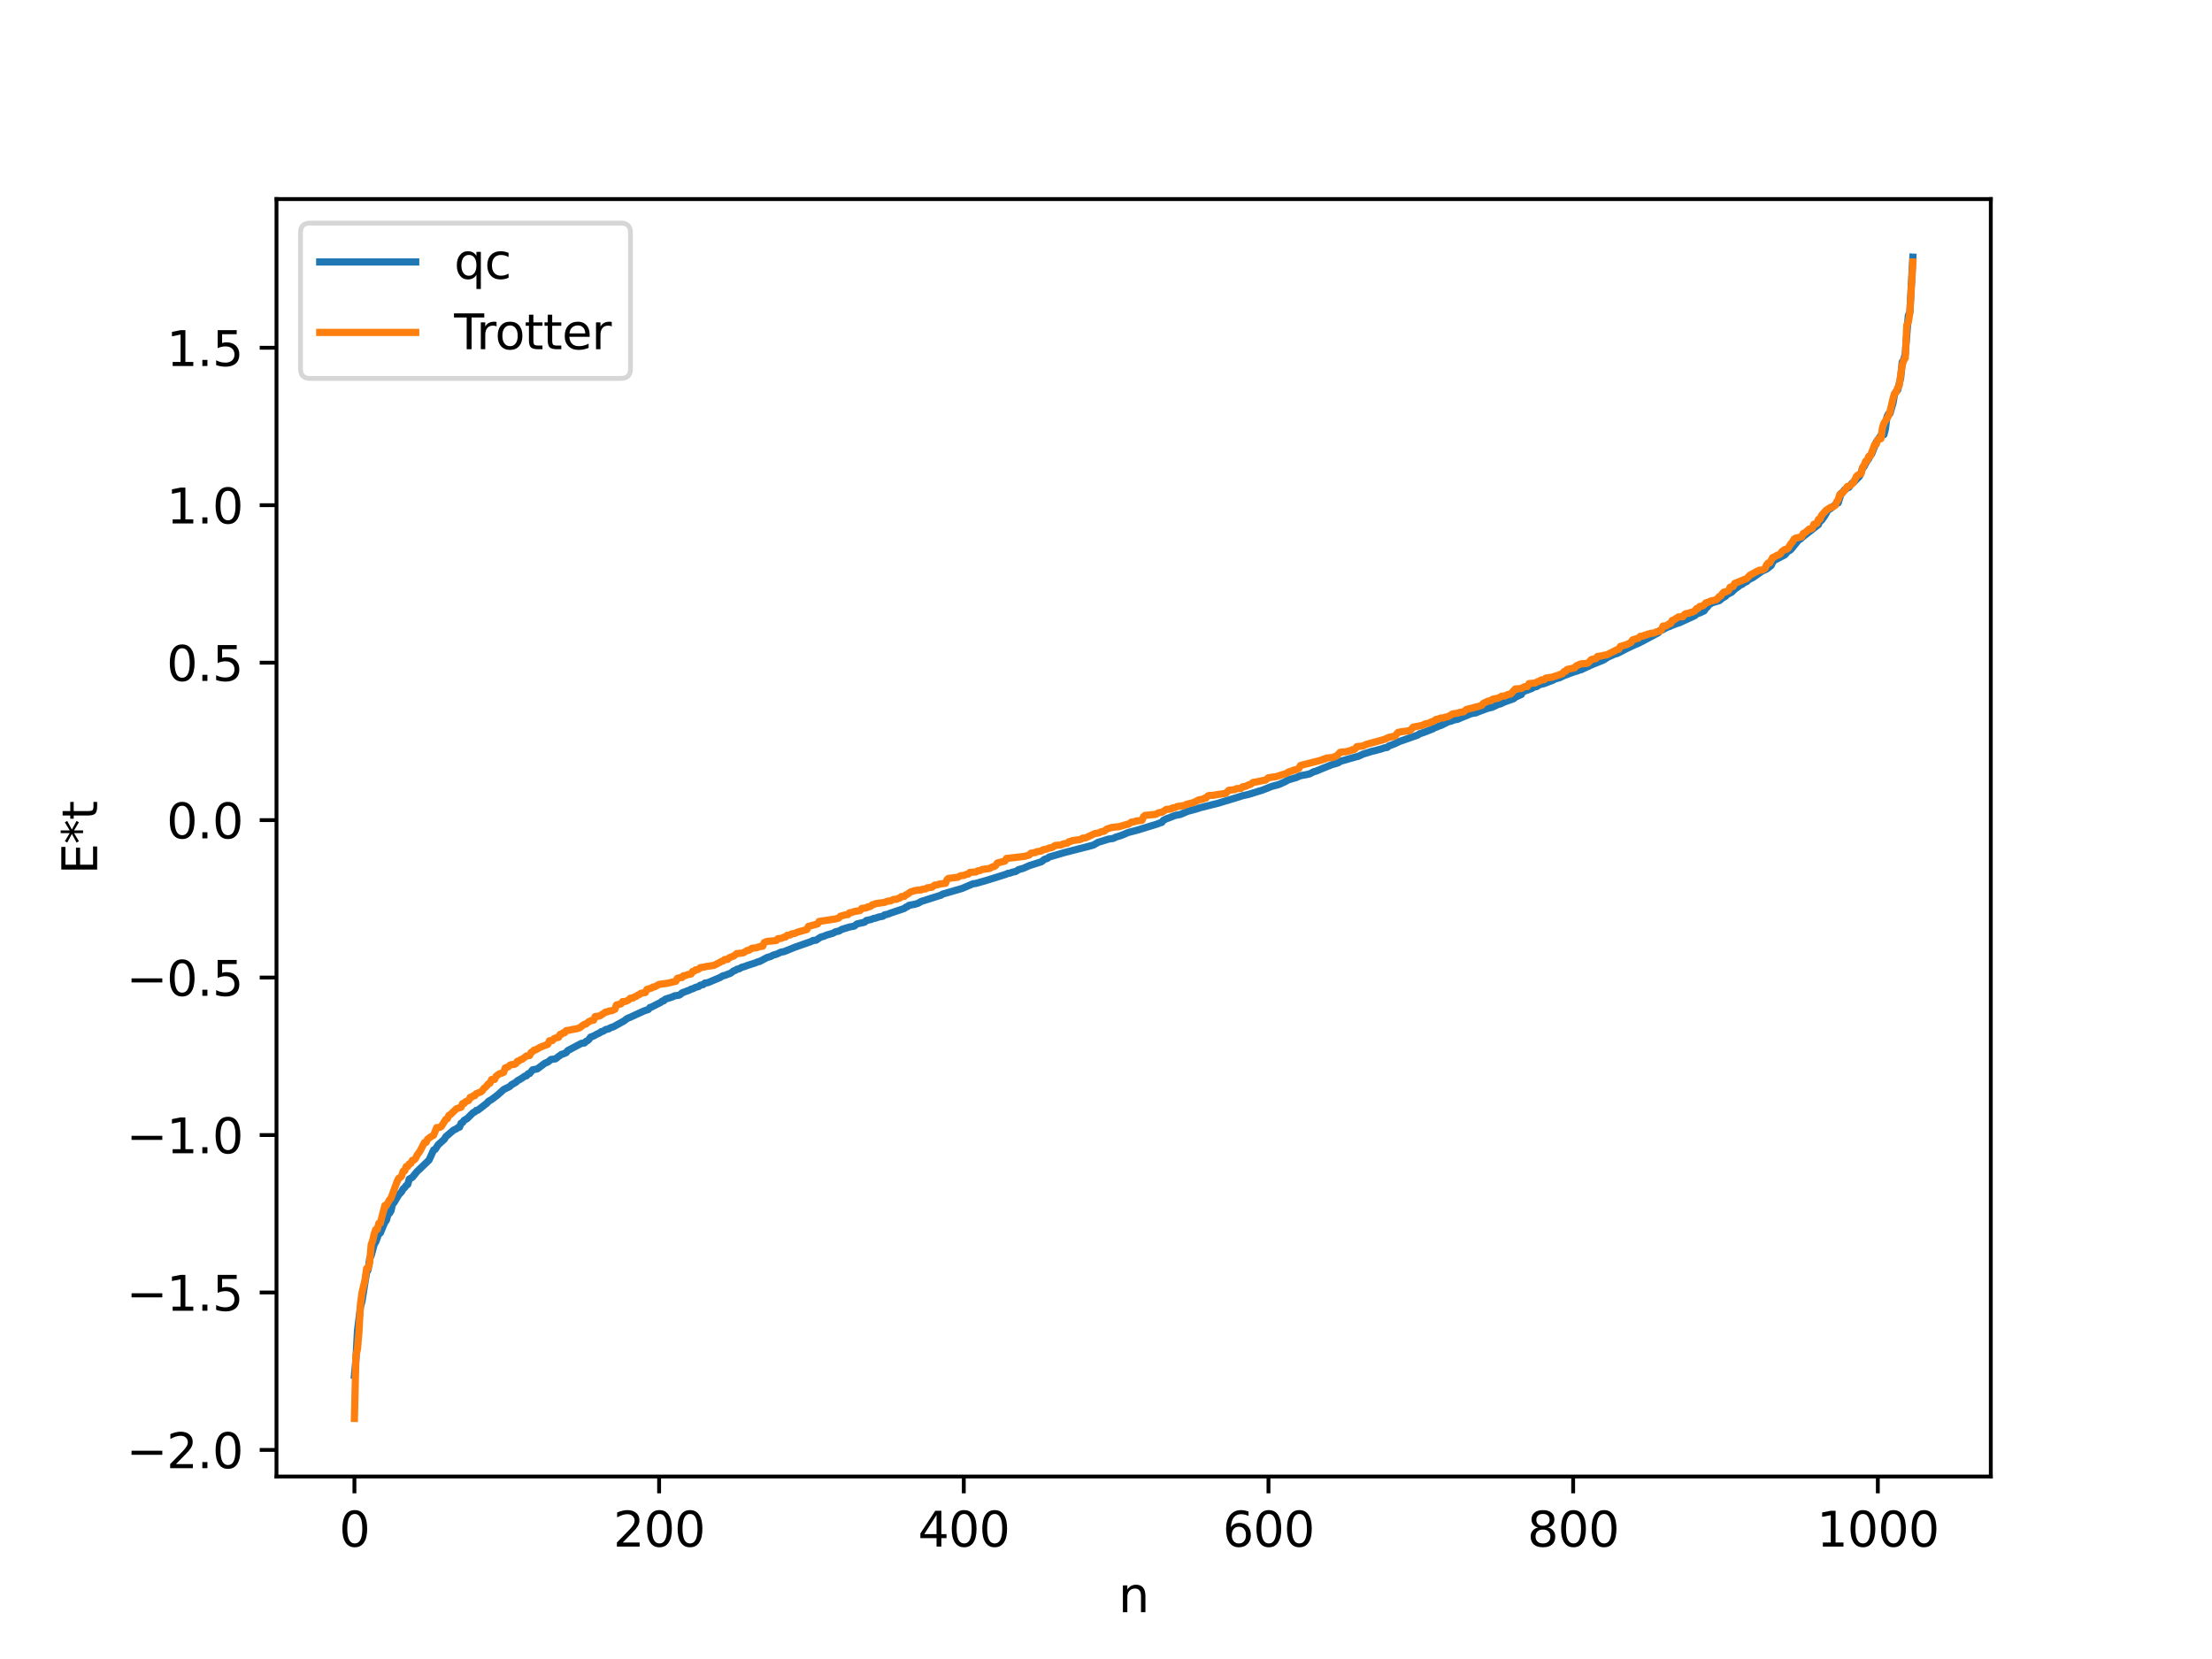<?xml version="1.0" encoding="utf-8" standalone="no"?>
<!DOCTYPE svg PUBLIC "-//W3C//DTD SVG 1.1//EN"
  "http://www.w3.org/Graphics/SVG/1.1/DTD/svg11.dtd">
<svg xmlns:xlink="http://www.w3.org/1999/xlink" width="460.8pt" height="345.6pt" viewBox="0 0 460.8 345.6" xmlns="http://www.w3.org/2000/svg" version="1.1">
 <defs>
  <style type="text/css">*{stroke-linejoin: round; stroke-linecap: butt}</style>
 </defs>
 <g id="figure_1">
  <g id="patch_1">
   <path d="M 0 345.6 
L 460.8 345.6 
L 460.8 0 
L 0 0 
z
" style="fill: #ffffff"/>
  </g>
  <g id="axes_1">
   <g id="patch_2">
    <path d="M 57.6 307.584 
L 414.72 307.584 
L 414.72 41.472 
L 57.6 41.472 
z
" style="fill: #ffffff"/>
   </g>
   <g id="matplotlib.axis_1">
    <g id="xtick_1">
     <g id="line2d_1">
      <defs>
       <path id="m43917c4473" d="M 0 0 
L 0 3.5 
" style="stroke: #000000; stroke-width: 0.8"/>
      </defs>
      <g>
       <use xlink:href="#m43917c4473" x="73.833" y="307.584" style="stroke: #000000; stroke-width: 0.8"/>
      </g>
     </g>
     <g id="text_1">
      <!-- 0 -->
      <g transform="translate(70.651 322.182) scale(0.1 -0.1)">
       <defs>
        <path id="DejaVuSans-30" d="M 2034 4250 
Q 1547 4250 1301 3770 
Q 1056 3291 1056 2328 
Q 1056 1369 1301 889 
Q 1547 409 2034 409 
Q 2525 409 2770 889 
Q 3016 1369 3016 2328 
Q 3016 3291 2770 3770 
Q 2525 4250 2034 4250 
z
M 2034 4750 
Q 2819 4750 3233 4129 
Q 3647 3509 3647 2328 
Q 3647 1150 3233 529 
Q 2819 -91 2034 -91 
Q 1250 -91 836 529 
Q 422 1150 422 2328 
Q 422 3509 836 4129 
Q 1250 4750 2034 4750 
z
" transform="scale(0.016)"/>
       </defs>
       <use xlink:href="#DejaVuSans-30"/>
      </g>
     </g>
    </g>
    <g id="xtick_2">
     <g id="line2d_2">
      <g>
       <use xlink:href="#m43917c4473" x="137.304" y="307.584" style="stroke: #000000; stroke-width: 0.8"/>
      </g>
     </g>
     <g id="text_2">
      <!-- 200 -->
      <g transform="translate(127.76 322.182) scale(0.1 -0.1)">
       <defs>
        <path id="DejaVuSans-32" d="M 1228 531 
L 3431 531 
L 3431 0 
L 469 0 
L 469 531 
Q 828 903 1448 1529 
Q 2069 2156 2228 2338 
Q 2531 2678 2651 2914 
Q 2772 3150 2772 3378 
Q 2772 3750 2511 3984 
Q 2250 4219 1831 4219 
Q 1534 4219 1204 4116 
Q 875 4013 500 3803 
L 500 4441 
Q 881 4594 1212 4672 
Q 1544 4750 1819 4750 
Q 2544 4750 2975 4387 
Q 3406 4025 3406 3419 
Q 3406 3131 3298 2873 
Q 3191 2616 2906 2266 
Q 2828 2175 2409 1742 
Q 1991 1309 1228 531 
z
" transform="scale(0.016)"/>
       </defs>
       <use xlink:href="#DejaVuSans-32"/>
       <use xlink:href="#DejaVuSans-30" x="63.623"/>
       <use xlink:href="#DejaVuSans-30" x="127.246"/>
      </g>
     </g>
    </g>
    <g id="xtick_3">
     <g id="line2d_3">
      <g>
       <use xlink:href="#m43917c4473" x="200.775" y="307.584" style="stroke: #000000; stroke-width: 0.8"/>
      </g>
     </g>
     <g id="text_3">
      <!-- 400 -->
      <g transform="translate(191.231 322.182) scale(0.1 -0.1)">
       <defs>
        <path id="DejaVuSans-34" d="M 2419 4116 
L 825 1625 
L 2419 1625 
L 2419 4116 
z
M 2253 4666 
L 3047 4666 
L 3047 1625 
L 3713 1625 
L 3713 1100 
L 3047 1100 
L 3047 0 
L 2419 0 
L 2419 1100 
L 313 1100 
L 313 1709 
L 2253 4666 
z
" transform="scale(0.016)"/>
       </defs>
       <use xlink:href="#DejaVuSans-34"/>
       <use xlink:href="#DejaVuSans-30" x="63.623"/>
       <use xlink:href="#DejaVuSans-30" x="127.246"/>
      </g>
     </g>
    </g>
    <g id="xtick_4">
     <g id="line2d_4">
      <g>
       <use xlink:href="#m43917c4473" x="264.246" y="307.584" style="stroke: #000000; stroke-width: 0.8"/>
      </g>
     </g>
     <g id="text_4">
      <!-- 600 -->
      <g transform="translate(254.702 322.182) scale(0.1 -0.1)">
       <defs>
        <path id="DejaVuSans-36" d="M 2113 2584 
Q 1688 2584 1439 2293 
Q 1191 2003 1191 1497 
Q 1191 994 1439 701 
Q 1688 409 2113 409 
Q 2538 409 2786 701 
Q 3034 994 3034 1497 
Q 3034 2003 2786 2293 
Q 2538 2584 2113 2584 
z
M 3366 4563 
L 3366 3988 
Q 3128 4100 2886 4159 
Q 2644 4219 2406 4219 
Q 1781 4219 1451 3797 
Q 1122 3375 1075 2522 
Q 1259 2794 1537 2939 
Q 1816 3084 2150 3084 
Q 2853 3084 3261 2657 
Q 3669 2231 3669 1497 
Q 3669 778 3244 343 
Q 2819 -91 2113 -91 
Q 1303 -91 875 529 
Q 447 1150 447 2328 
Q 447 3434 972 4092 
Q 1497 4750 2381 4750 
Q 2619 4750 2861 4703 
Q 3103 4656 3366 4563 
z
" transform="scale(0.016)"/>
       </defs>
       <use xlink:href="#DejaVuSans-36"/>
       <use xlink:href="#DejaVuSans-30" x="63.623"/>
       <use xlink:href="#DejaVuSans-30" x="127.246"/>
      </g>
     </g>
    </g>
    <g id="xtick_5">
     <g id="line2d_5">
      <g>
       <use xlink:href="#m43917c4473" x="327.717" y="307.584" style="stroke: #000000; stroke-width: 0.8"/>
      </g>
     </g>
     <g id="text_5">
      <!-- 800 -->
      <g transform="translate(318.173 322.182) scale(0.1 -0.1)">
       <defs>
        <path id="DejaVuSans-38" d="M 2034 2216 
Q 1584 2216 1326 1975 
Q 1069 1734 1069 1313 
Q 1069 891 1326 650 
Q 1584 409 2034 409 
Q 2484 409 2743 651 
Q 3003 894 3003 1313 
Q 3003 1734 2745 1975 
Q 2488 2216 2034 2216 
z
M 1403 2484 
Q 997 2584 770 2862 
Q 544 3141 544 3541 
Q 544 4100 942 4425 
Q 1341 4750 2034 4750 
Q 2731 4750 3128 4425 
Q 3525 4100 3525 3541 
Q 3525 3141 3298 2862 
Q 3072 2584 2669 2484 
Q 3125 2378 3379 2068 
Q 3634 1759 3634 1313 
Q 3634 634 3220 271 
Q 2806 -91 2034 -91 
Q 1263 -91 848 271 
Q 434 634 434 1313 
Q 434 1759 690 2068 
Q 947 2378 1403 2484 
z
M 1172 3481 
Q 1172 3119 1398 2916 
Q 1625 2713 2034 2713 
Q 2441 2713 2670 2916 
Q 2900 3119 2900 3481 
Q 2900 3844 2670 4047 
Q 2441 4250 2034 4250 
Q 1625 4250 1398 4047 
Q 1172 3844 1172 3481 
z
" transform="scale(0.016)"/>
       </defs>
       <use xlink:href="#DejaVuSans-38"/>
       <use xlink:href="#DejaVuSans-30" x="63.623"/>
       <use xlink:href="#DejaVuSans-30" x="127.246"/>
      </g>
     </g>
    </g>
    <g id="xtick_6">
     <g id="line2d_6">
      <g>
       <use xlink:href="#m43917c4473" x="391.188" y="307.584" style="stroke: #000000; stroke-width: 0.8"/>
      </g>
     </g>
     <g id="text_6">
      <!-- 1000 -->
      <g transform="translate(378.463 322.182) scale(0.1 -0.1)">
       <defs>
        <path id="DejaVuSans-31" d="M 794 531 
L 1825 531 
L 1825 4091 
L 703 3866 
L 703 4441 
L 1819 4666 
L 2450 4666 
L 2450 531 
L 3481 531 
L 3481 0 
L 794 0 
L 794 531 
z
" transform="scale(0.016)"/>
       </defs>
       <use xlink:href="#DejaVuSans-31"/>
       <use xlink:href="#DejaVuSans-30" x="63.623"/>
       <use xlink:href="#DejaVuSans-30" x="127.246"/>
       <use xlink:href="#DejaVuSans-30" x="190.869"/>
      </g>
     </g>
    </g>
    <g id="text_7">
     <!-- n -->
     <g transform="translate(232.991 335.861) scale(0.1 -0.1)">
      <defs>
       <path id="DejaVuSans-6e" d="M 3513 2113 
L 3513 0 
L 2938 0 
L 2938 2094 
Q 2938 2591 2744 2837 
Q 2550 3084 2163 3084 
Q 1697 3084 1428 2787 
Q 1159 2491 1159 1978 
L 1159 0 
L 581 0 
L 581 3500 
L 1159 3500 
L 1159 2956 
Q 1366 3272 1645 3428 
Q 1925 3584 2291 3584 
Q 2894 3584 3203 3211 
Q 3513 2838 3513 2113 
z
" transform="scale(0.016)"/>
      </defs>
      <use xlink:href="#DejaVuSans-6e"/>
     </g>
    </g>
   </g>
   <g id="matplotlib.axis_2">
    <g id="ytick_1">
     <g id="line2d_7">
      <defs>
       <path id="m6cd423b2db" d="M 0 0 
L -3.5 0 
" style="stroke: #000000; stroke-width: 0.8"/>
      </defs>
      <g>
       <use xlink:href="#m6cd423b2db" x="57.6" y="302.048" style="stroke: #000000; stroke-width: 0.8"/>
      </g>
     </g>
     <g id="text_8">
      <!-- −2.0 -->
      <g transform="translate(26.317 305.847) scale(0.1 -0.1)">
       <defs>
        <path id="DejaVuSans-2212" d="M 678 2272 
L 4684 2272 
L 4684 1741 
L 678 1741 
L 678 2272 
z
" transform="scale(0.016)"/>
        <path id="DejaVuSans-2e" d="M 684 794 
L 1344 794 
L 1344 0 
L 684 0 
L 684 794 
z
" transform="scale(0.016)"/>
       </defs>
       <use xlink:href="#DejaVuSans-2212"/>
       <use xlink:href="#DejaVuSans-32" x="83.789"/>
       <use xlink:href="#DejaVuSans-2e" x="147.412"/>
       <use xlink:href="#DejaVuSans-30" x="179.199"/>
      </g>
     </g>
    </g>
    <g id="ytick_2">
     <g id="line2d_8">
      <g>
       <use xlink:href="#m6cd423b2db" x="57.6" y="269.248" style="stroke: #000000; stroke-width: 0.8"/>
      </g>
     </g>
     <g id="text_9">
      <!-- −1.5 -->
      <g transform="translate(26.317 273.047) scale(0.1 -0.1)">
       <defs>
        <path id="DejaVuSans-35" d="M 691 4666 
L 3169 4666 
L 3169 4134 
L 1269 4134 
L 1269 2991 
Q 1406 3038 1543 3061 
Q 1681 3084 1819 3084 
Q 2600 3084 3056 2656 
Q 3513 2228 3513 1497 
Q 3513 744 3044 326 
Q 2575 -91 1722 -91 
Q 1428 -91 1123 -41 
Q 819 9 494 109 
L 494 744 
Q 775 591 1075 516 
Q 1375 441 1709 441 
Q 2250 441 2565 725 
Q 2881 1009 2881 1497 
Q 2881 1984 2565 2268 
Q 2250 2553 1709 2553 
Q 1456 2553 1204 2497 
Q 953 2441 691 2322 
L 691 4666 
z
" transform="scale(0.016)"/>
       </defs>
       <use xlink:href="#DejaVuSans-2212"/>
       <use xlink:href="#DejaVuSans-31" x="83.789"/>
       <use xlink:href="#DejaVuSans-2e" x="147.412"/>
       <use xlink:href="#DejaVuSans-35" x="179.199"/>
      </g>
     </g>
    </g>
    <g id="ytick_3">
     <g id="line2d_9">
      <g>
       <use xlink:href="#m6cd423b2db" x="57.6" y="236.447" style="stroke: #000000; stroke-width: 0.8"/>
      </g>
     </g>
     <g id="text_10">
      <!-- −1.0 -->
      <g transform="translate(26.317 240.246) scale(0.1 -0.1)">
       <use xlink:href="#DejaVuSans-2212"/>
       <use xlink:href="#DejaVuSans-31" x="83.789"/>
       <use xlink:href="#DejaVuSans-2e" x="147.412"/>
       <use xlink:href="#DejaVuSans-30" x="179.199"/>
      </g>
     </g>
    </g>
    <g id="ytick_4">
     <g id="line2d_10">
      <g>
       <use xlink:href="#m6cd423b2db" x="57.6" y="203.647" style="stroke: #000000; stroke-width: 0.8"/>
      </g>
     </g>
     <g id="text_11">
      <!-- −0.5 -->
      <g transform="translate(26.317 207.446) scale(0.1 -0.1)">
       <use xlink:href="#DejaVuSans-2212"/>
       <use xlink:href="#DejaVuSans-30" x="83.789"/>
       <use xlink:href="#DejaVuSans-2e" x="147.412"/>
       <use xlink:href="#DejaVuSans-35" x="179.199"/>
      </g>
     </g>
    </g>
    <g id="ytick_5">
     <g id="line2d_11">
      <g>
       <use xlink:href="#m6cd423b2db" x="57.6" y="170.846" style="stroke: #000000; stroke-width: 0.8"/>
      </g>
     </g>
     <g id="text_12">
      <!-- 0.0 -->
      <g transform="translate(34.697 174.645) scale(0.1 -0.1)">
       <use xlink:href="#DejaVuSans-30"/>
       <use xlink:href="#DejaVuSans-2e" x="63.623"/>
       <use xlink:href="#DejaVuSans-30" x="95.41"/>
      </g>
     </g>
    </g>
    <g id="ytick_6">
     <g id="line2d_12">
      <g>
       <use xlink:href="#m6cd423b2db" x="57.6" y="138.046" style="stroke: #000000; stroke-width: 0.8"/>
      </g>
     </g>
     <g id="text_13">
      <!-- 0.5 -->
      <g transform="translate(34.697 141.845) scale(0.1 -0.1)">
       <use xlink:href="#DejaVuSans-30"/>
       <use xlink:href="#DejaVuSans-2e" x="63.623"/>
       <use xlink:href="#DejaVuSans-35" x="95.41"/>
      </g>
     </g>
    </g>
    <g id="ytick_7">
     <g id="line2d_13">
      <g>
       <use xlink:href="#m6cd423b2db" x="57.6" y="105.245" style="stroke: #000000; stroke-width: 0.8"/>
      </g>
     </g>
     <g id="text_14">
      <!-- 1.0 -->
      <g transform="translate(34.697 109.044) scale(0.1 -0.1)">
       <use xlink:href="#DejaVuSans-31"/>
       <use xlink:href="#DejaVuSans-2e" x="63.623"/>
       <use xlink:href="#DejaVuSans-30" x="95.41"/>
      </g>
     </g>
    </g>
    <g id="ytick_8">
     <g id="line2d_14">
      <g>
       <use xlink:href="#m6cd423b2db" x="57.6" y="72.445" style="stroke: #000000; stroke-width: 0.8"/>
      </g>
     </g>
     <g id="text_15">
      <!-- 1.5 -->
      <g transform="translate(34.697 76.244) scale(0.1 -0.1)">
       <use xlink:href="#DejaVuSans-31"/>
       <use xlink:href="#DejaVuSans-2e" x="63.623"/>
       <use xlink:href="#DejaVuSans-35" x="95.41"/>
      </g>
     </g>
    </g>
    <g id="text_16">
     <!-- E*t -->
     <g transform="translate(20.238 182.148) rotate(-90) scale(0.1 -0.1)">
      <defs>
       <path id="DejaVuSans-45" d="M 628 4666 
L 3578 4666 
L 3578 4134 
L 1259 4134 
L 1259 2753 
L 3481 2753 
L 3481 2222 
L 1259 2222 
L 1259 531 
L 3634 531 
L 3634 0 
L 628 0 
L 628 4666 
z
" transform="scale(0.016)"/>
       <path id="DejaVuSans-2a" d="M 3009 3897 
L 1888 3291 
L 3009 2681 
L 2828 2375 
L 1778 3009 
L 1778 1831 
L 1422 1831 
L 1422 3009 
L 372 2375 
L 191 2681 
L 1313 3291 
L 191 3897 
L 372 4206 
L 1422 3572 
L 1422 4750 
L 1778 4750 
L 1778 3572 
L 2828 4206 
L 3009 3897 
z
" transform="scale(0.016)"/>
       <path id="DejaVuSans-74" d="M 1172 4494 
L 1172 3500 
L 2356 3500 
L 2356 3053 
L 1172 3053 
L 1172 1153 
Q 1172 725 1289 603 
Q 1406 481 1766 481 
L 2356 481 
L 2356 0 
L 1766 0 
Q 1100 0 847 248 
Q 594 497 594 1153 
L 594 3053 
L 172 3053 
L 172 3500 
L 594 3500 
L 594 4494 
L 1172 4494 
z
" transform="scale(0.016)"/>
      </defs>
      <use xlink:href="#DejaVuSans-45"/>
      <use xlink:href="#DejaVuSans-2a" x="63.184"/>
      <use xlink:href="#DejaVuSans-74" x="113.184"/>
     </g>
    </g>
   </g>
   <g id="line2d_15">
    <path d="M 73.833 286.517 
L 74.15 283.22 
L 74.467 277.245 
L 75.102 272.198 
L 75.42 271.034 
L 76.054 267.022 
L 76.372 265.078 
L 76.689 264.534 
L 77.006 262.206 
L 77.324 261.567 
L 77.958 259.23 
L 78.276 258.712 
L 78.91 257.007 
L 79.228 256.866 
L 79.862 255.318 
L 80.18 254.598 
L 80.497 254.202 
L 80.815 253.002 
L 81.132 252.763 
L 81.449 252.236 
L 81.767 250.849 
L 82.084 250.535 
L 83.036 248.935 
L 83.671 248.243 
L 83.988 247.656 
L 84.305 247.384 
L 84.623 246.96 
L 84.94 246.747 
L 85.258 245.61 
L 85.892 245.276 
L 86.844 244.089 
L 89.383 241.658 
L 90.335 239.554 
L 90.653 239.442 
L 91.287 238.469 
L 91.922 237.899 
L 92.557 237.335 
L 92.874 236.797 
L 94.461 235.44 
L 95.096 235.139 
L 95.413 234.879 
L 95.73 234.802 
L 96.048 233.978 
L 96.365 233.839 
L 96.682 233.381 
L 97.317 233.024 
L 98.586 231.758 
L 98.904 231.644 
L 99.221 231.306 
L 99.539 231.274 
L 101.443 229.8 
L 101.76 229.426 
L 102.395 229.063 
L 103.664 228.103 
L 104.934 226.961 
L 105.568 226.652 
L 106.203 226.326 
L 106.52 225.997 
L 107.472 225.46 
L 107.79 225.139 
L 108.424 224.797 
L 109.377 224.152 
L 109.694 224.107 
L 110.011 223.69 
L 110.329 223.639 
L 110.963 222.859 
L 111.598 222.742 
L 111.915 222.68 
L 113.502 221.493 
L 114.137 221.237 
L 114.772 220.713 
L 115.724 220.576 
L 116.358 220.084 
L 116.993 219.631 
L 117.31 219.562 
L 117.945 219.283 
L 118.262 218.861 
L 121.119 217.35 
L 121.753 217.269 
L 122.071 216.936 
L 122.388 216.795 
L 122.705 216.514 
L 123.023 216.052 
L 123.658 215.815 
L 124.292 215.46 
L 124.927 215.17 
L 125.244 214.912 
L 125.562 214.862 
L 126.196 214.47 
L 126.831 214.325 
L 127.148 214.102 
L 127.783 213.904 
L 130.005 212.674 
L 130.639 212.181 
L 131.274 211.918 
L 134.13 210.608 
L 135.082 210.285 
L 135.4 209.871 
L 135.717 209.796 
L 136.986 209.144 
L 137.621 208.83 
L 137.939 208.546 
L 138.256 208.502 
L 138.573 208.161 
L 140.16 207.649 
L 140.477 207.456 
L 141.429 207.328 
L 141.747 207.157 
L 142.064 206.841 
L 143.651 206.247 
L 143.968 206.045 
L 144.286 205.995 
L 144.92 205.679 
L 145.555 205.512 
L 145.872 205.237 
L 146.507 205.097 
L 146.824 204.796 
L 147.459 204.707 
L 149.046 204.037 
L 149.998 203.636 
L 150.633 203.258 
L 150.95 203.211 
L 151.585 202.963 
L 152.22 202.726 
L 152.854 202.239 
L 153.172 202.165 
L 153.489 201.922 
L 154.124 201.773 
L 154.441 201.523 
L 155.076 201.364 
L 155.71 201.115 
L 157.297 200.608 
L 157.932 200.348 
L 158.249 200.287 
L 159.836 199.45 
L 160.471 199.283 
L 161.105 198.954 
L 161.74 198.785 
L 162.692 198.347 
L 163.327 198.24 
L 165.548 197.339 
L 169.039 196.109 
L 169.357 195.92 
L 169.991 195.862 
L 170.943 195.23 
L 171.578 195.057 
L 172.213 194.787 
L 173.482 194.423 
L 174.117 194.08 
L 174.752 193.964 
L 175.386 193.598 
L 176.973 193.113 
L 177.925 192.936 
L 178.56 192.455 
L 179.829 192.176 
L 180.147 192.088 
L 180.464 191.754 
L 181.416 191.562 
L 182.051 191.31 
L 182.368 191.279 
L 183.003 191.044 
L 183.955 190.856 
L 184.272 190.585 
L 184.907 190.454 
L 185.542 190.206 
L 188.398 189.246 
L 188.715 188.968 
L 189.033 188.88 
L 189.35 188.601 
L 190.62 188.366 
L 191.254 188.164 
L 191.889 187.796 
L 195.697 186.579 
L 196.015 186.504 
L 196.332 186.266 
L 200.458 185.064 
L 202.679 184.11 
L 203.314 184.028 
L 205.535 183.39 
L 206.17 183.192 
L 209.026 182.299 
L 209.661 182.091 
L 209.978 181.925 
L 210.296 181.915 
L 210.93 181.683 
L 211.565 181.554 
L 212.2 181.159 
L 213.152 180.893 
L 214.421 180.327 
L 216.96 179.515 
L 217.595 179.001 
L 218.229 178.809 
L 218.547 178.532 
L 219.181 178.351 
L 221.72 177.609 
L 227.75 176.056 
L 228.702 175.497 
L 230.924 174.798 
L 231.876 174.666 
L 232.51 174.357 
L 233.462 174.085 
L 235.049 173.419 
L 235.684 173.26 
L 236.636 173.006 
L 237.588 172.73 
L 241.079 171.655 
L 241.714 171.403 
L 242.031 171.325 
L 242.348 170.887 
L 242.983 170.568 
L 243.618 170.334 
L 244.887 169.84 
L 245.839 169.683 
L 247.426 169.007 
L 249.33 168.498 
L 249.965 168.271 
L 253.773 167.324 
L 255.043 166.932 
L 257.264 166.265 
L 258.851 165.764 
L 260.12 165.477 
L 262.977 164.599 
L 264.881 163.84 
L 266.467 163.406 
L 267.737 162.833 
L 268.372 162.456 
L 269.958 162.002 
L 270.91 161.597 
L 272.18 161.361 
L 272.815 161.216 
L 273.767 160.726 
L 274.084 160.672 
L 275.036 160.272 
L 275.988 159.883 
L 277.575 159.249 
L 278.21 159.088 
L 278.844 158.874 
L 279.162 158.61 
L 282.653 157.618 
L 282.97 157.552 
L 283.922 157.104 
L 285.826 156.507 
L 286.461 156.369 
L 287.096 156.193 
L 287.73 156.028 
L 288.365 155.804 
L 289 155.695 
L 289.317 155.4 
L 290.586 154.921 
L 291.539 154.464 
L 295.347 153.127 
L 295.664 152.887 
L 296.616 152.567 
L 297.886 152.073 
L 298.52 151.823 
L 298.838 151.607 
L 299.472 151.39 
L 299.79 151.198 
L 300.107 151.154 
L 301.694 150.361 
L 302.329 150.213 
L 302.963 149.951 
L 303.598 149.861 
L 304.233 149.586 
L 306.454 148.675 
L 307.089 148.552 
L 307.406 148.515 
L 308.041 148.251 
L 309.945 147.547 
L 310.897 147.321 
L 312.167 146.708 
L 312.484 146.663 
L 313.436 146.223 
L 315.34 145.545 
L 315.658 145.238 
L 316.927 144.671 
L 317.244 144.075 
L 318.196 143.765 
L 318.831 143.514 
L 319.148 143.407 
L 319.466 143.165 
L 320.1 143.024 
L 320.735 142.619 
L 321.687 142.401 
L 323.591 141.662 
L 323.909 141.449 
L 324.861 141.194 
L 325.813 140.738 
L 327.717 140.029 
L 328.669 139.746 
L 328.986 139.58 
L 329.304 139.543 
L 331.525 138.516 
L 334.064 137.475 
L 335.016 136.855 
L 335.968 136.45 
L 336.286 136.282 
L 336.92 136.123 
L 338.824 135.133 
L 340.411 134.378 
L 341.363 133.988 
L 345.489 131.797 
L 345.806 131.349 
L 346.441 131.164 
L 346.758 130.897 
L 347.076 130.817 
L 347.393 130.61 
L 347.71 130.547 
L 348.662 130.131 
L 349.297 129.9 
L 349.932 129.69 
L 353.105 128.235 
L 353.423 127.889 
L 354.058 127.696 
L 355.01 127.248 
L 355.327 126.746 
L 355.644 126.476 
L 355.962 126.04 
L 356.596 125.595 
L 358.183 125.119 
L 358.818 124.577 
L 359.453 124.224 
L 359.77 123.857 
L 360.722 123.378 
L 361.357 122.746 
L 362.309 122.071 
L 362.626 121.806 
L 362.943 121.724 
L 363.261 121.43 
L 363.896 121.135 
L 364.213 120.798 
L 365.165 120.317 
L 367.069 118.974 
L 368.021 118.543 
L 368.973 117.8 
L 369.291 117.082 
L 369.608 116.738 
L 371.829 115.572 
L 372.464 114.803 
L 372.781 114.711 
L 373.099 114.461 
L 374.686 112.472 
L 375.003 112.338 
L 375.638 111.764 
L 378.811 109.277 
L 379.129 108.498 
L 379.446 108.405 
L 380.081 107.52 
L 380.715 106.406 
L 381.033 106.09 
L 381.35 105.942 
L 382.62 104.883 
L 382.937 104.75 
L 383.572 102.739 
L 383.889 102.571 
L 384.206 102.066 
L 384.524 101.903 
L 384.841 101.611 
L 385.158 101.536 
L 385.793 100.673 
L 386.11 100.5 
L 387.38 99.197 
L 387.697 98.497 
L 388.015 97.467 
L 388.332 97.197 
L 388.649 96.506 
L 389.284 95.569 
L 389.601 94.86 
L 389.919 94.556 
L 390.871 92.072 
L 391.823 90.725 
L 392.458 90.552 
L 392.775 89.285 
L 393.092 86.849 
L 393.41 86.191 
L 393.727 86.112 
L 394.362 83.908 
L 394.679 82.072 
L 394.996 81.56 
L 395.314 81.268 
L 395.948 78.714 
L 396.266 75.403 
L 396.583 74.95 
L 396.9 73.726 
L 397.535 65.737 
L 397.853 65.054 
L 398.487 53.568 
L 398.487 53.568 
" clip-path="url(#p0b31cf5071)" style="fill: none; stroke: #1f77b4; stroke-width: 1.5; stroke-linecap: square"/>
   </g>
   <g id="line2d_16">
    <path d="M 73.833 295.488 
L 74.15 282.368 
L 74.467 281.083 
L 74.785 277.356 
L 75.102 271.551 
L 75.42 269.248 
L 76.054 266.562 
L 76.372 264.236 
L 76.689 264.236 
L 77.006 263.081 
L 77.324 259.28 
L 77.641 258.431 
L 77.958 257.02 
L 78.276 256.127 
L 78.593 256.127 
L 78.91 254.843 
L 79.228 254.798 
L 80.18 251.116 
L 80.497 251.116 
L 81.132 249.961 
L 81.449 249.604 
L 82.719 246.16 
L 83.036 245.471 
L 83.353 245.311 
L 83.671 244.982 
L 83.988 243.989 
L 84.305 243.9 
L 84.623 243.007 
L 84.94 243.007 
L 85.258 242.443 
L 85.575 242.374 
L 85.892 241.723 
L 86.21 241.678 
L 86.527 241.388 
L 86.844 240.704 
L 87.479 239.821 
L 88.431 237.996 
L 88.748 237.996 
L 89.066 237.317 
L 89.7 236.841 
L 90.335 236.484 
L 90.97 234.898 
L 91.605 234.856 
L 91.922 234.68 
L 92.874 233.172 
L 93.191 233.04 
L 93.509 232.351 
L 93.826 232.19 
L 95.096 230.962 
L 96.048 230.662 
L 96.365 229.887 
L 96.682 229.887 
L 97 229.495 
L 97.634 229.254 
L 97.952 228.603 
L 98.269 228.558 
L 98.586 228.267 
L 98.904 228.26 
L 99.221 227.82 
L 100.173 227.466 
L 100.491 227.201 
L 100.808 226.701 
L 101.125 226.499 
L 101.76 225.762 
L 102.077 225.652 
L 102.395 224.889 
L 103.029 224.875 
L 103.347 224.197 
L 103.981 223.721 
L 104.616 223.522 
L 104.934 223.363 
L 105.251 222.461 
L 105.886 222.24 
L 106.203 221.915 
L 106.52 221.778 
L 107.155 221.736 
L 107.472 221.56 
L 107.79 221.075 
L 108.107 221.013 
L 108.424 220.755 
L 108.742 220.687 
L 109.694 219.963 
L 110.329 219.881 
L 110.646 219.231 
L 110.963 219.07 
L 111.281 218.741 
L 111.598 218.714 
L 112.55 218.151 
L 114.137 217.542 
L 114.454 216.808 
L 115.089 216.767 
L 115.406 216.375 
L 116.041 216.133 
L 116.358 216.105 
L 116.676 215.482 
L 116.993 215.437 
L 117.31 215.147 
L 117.628 215.14 
L 117.945 214.7 
L 118.58 214.612 
L 119.215 214.463 
L 120.167 214.305 
L 120.801 214.081 
L 121.436 213.581 
L 121.753 213.379 
L 122.071 213.318 
L 122.705 212.799 
L 123.34 212.535 
L 123.658 212.532 
L 123.975 211.768 
L 124.927 211.643 
L 126.196 210.811 
L 126.514 210.793 
L 126.831 210.623 
L 127.466 210.547 
L 128.1 210.243 
L 128.418 209.341 
L 129.053 209.201 
L 129.37 209.12 
L 129.687 208.658 
L 130.322 208.616 
L 130.957 208.323 
L 131.274 207.961 
L 131.909 207.892 
L 132.226 207.635 
L 132.543 207.567 
L 132.861 207.29 
L 133.178 207.197 
L 133.496 206.932 
L 134.448 206.76 
L 134.765 206.111 
L 135.717 205.831 
L 136.034 205.621 
L 136.352 205.594 
L 137.304 205.062 
L 138.891 204.854 
L 139.525 204.722 
L 140.795 204.422 
L 141.112 203.798 
L 141.747 203.647 
L 142.064 203.647 
L 142.381 203.262 
L 142.699 203.255 
L 143.334 203.013 
L 143.968 202.903 
L 144.286 202.362 
L 144.603 202.317 
L 144.92 202.027 
L 145.238 202.02 
L 145.555 201.883 
L 145.872 201.58 
L 146.507 201.492 
L 147.142 201.343 
L 148.729 201.102 
L 149.998 200.461 
L 150.315 200.259 
L 150.633 200.198 
L 150.95 199.886 
L 151.585 199.866 
L 151.902 199.521 
L 152.854 199.154 
L 153.489 198.648 
L 154.758 198.522 
L 155.71 197.98 
L 156.028 197.957 
L 156.662 197.531 
L 157.615 197.427 
L 158.249 197.19 
L 158.884 197.123 
L 159.201 196.352 
L 159.836 196.095 
L 161.105 196 
L 161.74 195.916 
L 162.058 195.538 
L 162.692 195.496 
L 163.327 195.226 
L 163.644 195.203 
L 163.962 194.841 
L 164.596 194.772 
L 164.914 194.55 
L 165.548 194.447 
L 166.183 194.169 
L 168.087 193.64 
L 168.405 192.99 
L 170.309 192.474 
L 170.626 191.953 
L 171.578 191.811 
L 174.117 191.419 
L 174.752 191.227 
L 175.069 190.863 
L 176.339 190.526 
L 176.656 190.526 
L 176.973 190.142 
L 177.291 190.135 
L 177.925 189.893 
L 178.877 189.735 
L 179.195 189.666 
L 179.512 189.242 
L 180.464 189.135 
L 180.781 188.907 
L 181.099 188.9 
L 181.416 188.763 
L 181.734 188.46 
L 182.051 188.433 
L 182.368 188.253 
L 184.272 187.982 
L 184.907 187.726 
L 185.542 187.665 
L 186.177 187.35 
L 186.811 187.331 
L 187.129 187.138 
L 187.446 187.077 
L 187.763 186.766 
L 188.398 186.745 
L 188.715 186.401 
L 189.033 186.295 
L 189.667 185.812 
L 190.62 185.515 
L 191.254 185.421 
L 191.889 185.394 
L 192.206 185.225 
L 192.841 185.181 
L 193.158 184.945 
L 194.11 184.837 
L 194.745 184.382 
L 195.38 184.307 
L 195.697 184.161 
L 196.967 184.003 
L 197.284 183.232 
L 197.601 182.975 
L 199.188 182.796 
L 199.505 182.762 
L 200.14 182.418 
L 200.775 182.375 
L 201.41 182.106 
L 201.727 182.083 
L 202.044 181.73 
L 203.314 181.652 
L 203.631 181.43 
L 204.266 181.327 
L 204.583 181.127 
L 205.535 181.007 
L 206.17 180.909 
L 206.805 180.559 
L 207.122 180.52 
L 207.439 180.286 
L 207.757 179.78 
L 209.343 179.381 
L 209.661 178.832 
L 210.93 178.69 
L 213.469 178.388 
L 214.421 178.107 
L 214.739 177.743 
L 215.373 177.629 
L 215.691 177.608 
L 216.008 177.406 
L 216.643 177.347 
L 216.96 177.275 
L 217.277 177.022 
L 217.912 176.926 
L 218.547 176.663 
L 219.181 176.546 
L 219.816 176.122 
L 221.086 176.015 
L 221.403 175.823 
L 222.355 175.642 
L 222.672 175.34 
L 222.99 175.313 
L 223.307 175.133 
L 224.894 174.908 
L 225.211 174.821 
L 225.529 174.606 
L 226.163 174.544 
L 228.067 173.645 
L 229.02 173.483 
L 229.337 173.281 
L 229.972 173.175 
L 230.606 172.692 
L 231.558 172.395 
L 232.193 172.3 
L 233.145 172.208 
L 234.732 171.74 
L 235.049 171.716 
L 235.684 171.262 
L 236.319 171.187 
L 236.636 171.041 
L 237.905 170.883 
L 238.223 170.112 
L 238.54 169.855 
L 240.444 169.676 
L 240.762 169.641 
L 241.396 169.297 
L 242.031 169.22 
L 242.983 168.609 
L 243.935 168.532 
L 244.253 168.31 
L 244.887 168.207 
L 245.205 168.007 
L 246.157 167.887 
L 246.791 167.789 
L 247.109 167.571 
L 248.696 167.166 
L 249.648 166.66 
L 250.6 166.47 
L 250.917 166.282 
L 251.234 166.261 
L 251.552 165.86 
L 251.869 165.705 
L 252.821 165.67 
L 253.456 165.542 
L 255.36 165.267 
L 255.995 164.623 
L 257.264 164.488 
L 257.581 164.286 
L 258.534 164.227 
L 258.851 163.902 
L 259.486 163.806 
L 260.12 163.495 
L 260.438 163.426 
L 261.072 162.979 
L 261.707 162.895 
L 262.659 162.684 
L 263.611 162.522 
L 264.246 162.012 
L 265.833 161.788 
L 268.054 161.091 
L 268.372 160.837 
L 269.324 160.525 
L 269.641 160.382 
L 269.958 160.362 
L 270.593 160.055 
L 270.91 159.458 
L 275.353 158.331 
L 275.671 158.142 
L 275.988 158.129 
L 276.305 157.921 
L 277.575 157.803 
L 278.527 157.41 
L 279.162 156.721 
L 279.796 156.642 
L 280.431 156.587 
L 281.383 156.349 
L 281.7 156.177 
L 282.018 156.177 
L 282.335 155.987 
L 282.653 155.526 
L 283.922 155.412 
L 284.557 155.086 
L 288.365 154.046 
L 289.317 153.602 
L 290.586 153.35 
L 291.221 152.585 
L 291.856 152.45 
L 293.443 152.236 
L 293.76 152.168 
L 294.395 151.472 
L 296.299 151.106 
L 296.934 150.782 
L 297.568 150.686 
L 298.203 150.375 
L 298.52 150.306 
L 299.155 149.859 
L 299.472 149.852 
L 300.107 149.584 
L 300.742 149.539 
L 301.059 149.402 
L 301.694 149.271 
L 302.646 148.693 
L 303.598 148.581 
L 304.233 148.365 
L 304.867 148.296 
L 305.502 147.78 
L 307.089 147.405 
L 307.406 147.262 
L 307.724 147.242 
L 308.676 146.934 
L 308.993 146.529 
L 309.945 146.06 
L 310.58 145.968 
L 310.897 145.682 
L 312.167 145.411 
L 312.801 145.038 
L 313.436 144.996 
L 314.071 144.698 
L 314.705 144.572 
L 315.34 143.871 
L 315.658 143.529 
L 316.927 143.418 
L 317.562 143.057 
L 318.196 143.006 
L 318.514 142.406 
L 319.783 142.279 
L 320.418 141.966 
L 320.735 141.885 
L 321.053 141.647 
L 321.687 141.584 
L 322.005 141.268 
L 322.639 141.159 
L 323.274 141.088 
L 323.909 140.878 
L 325.496 140.337 
L 325.813 139.898 
L 326.13 139.857 
L 326.448 139.465 
L 327.082 139.33 
L 328.034 139.116 
L 328.352 138.721 
L 329.304 138.295 
L 330.573 138.198 
L 330.891 138.038 
L 331.525 137.383 
L 332.16 137.254 
L 332.477 137.185 
L 332.795 136.738 
L 333.429 136.676 
L 334.381 136.444 
L 334.699 136.434 
L 336.92 135.306 
L 337.238 135.245 
L 337.555 134.66 
L 338.824 134.299 
L 339.777 133.814 
L 340.094 133.304 
L 341.363 132.913 
L 341.681 132.562 
L 342.315 132.495 
L 342.633 132.291 
L 342.95 132.284 
L 343.267 132.09 
L 343.585 132.071 
L 343.902 131.917 
L 344.537 131.875 
L 345.172 131.577 
L 345.806 131.451 
L 346.124 131.17 
L 346.441 130.409 
L 347.076 130.401 
L 347.71 129.937 
L 348.028 129.886 
L 348.345 129.249 
L 348.662 129.159 
L 349.615 128.526 
L 350.567 128.464 
L 350.884 128.021 
L 351.201 127.829 
L 351.836 127.758 
L 352.153 127.58 
L 352.471 127.552 
L 353.105 127.217 
L 353.423 126.778 
L 353.74 126.737 
L 354.058 126.345 
L 354.692 126.21 
L 355.01 126.024 
L 355.327 125.601 
L 355.962 125.426 
L 356.279 125.232 
L 357.548 124.934 
L 358.183 124.252 
L 358.5 124.134 
L 358.818 123.618 
L 359.135 123.324 
L 359.453 123.314 
L 360.087 123.03 
L 360.405 122.325 
L 361.039 122.186 
L 361.357 121.54 
L 363.896 120.514 
L 364.53 119.82 
L 366.434 118.797 
L 367.069 118.755 
L 367.704 118.401 
L 368.021 117.642 
L 368.339 117.289 
L 368.656 117.281 
L 369.291 116.129 
L 369.608 116.039 
L 370.243 115.645 
L 370.56 115.586 
L 370.877 115.387 
L 371.195 114.901 
L 371.829 114.459 
L 372.147 114.432 
L 372.464 114.242 
L 373.099 113.224 
L 373.416 112.878 
L 373.734 112.306 
L 374.051 112.112 
L 375.32 111.814 
L 375.638 111.132 
L 375.955 111.014 
L 376.907 110.204 
L 377.224 110.194 
L 377.542 110.027 
L 377.859 109.205 
L 378.494 109.066 
L 378.811 108.197 
L 379.129 108.185 
L 379.446 107.393 
L 380.398 106.302 
L 381.35 105.677 
L 381.667 105.649 
L 382.302 105.281 
L 382.62 104.522 
L 382.937 104.071 
L 383.254 103.008 
L 383.572 102.994 
L 383.889 102.524 
L 384.206 102.267 
L 384.841 101.339 
L 385.158 101.295 
L 385.793 100.833 
L 386.11 100.497 
L 386.745 99.214 
L 387.062 98.934 
L 387.697 98.694 
L 388.015 97.35 
L 388.332 96.907 
L 388.649 96.084 
L 388.967 95.96 
L 389.284 95.077 
L 389.601 95.065 
L 390.553 92.557 
L 390.871 92.528 
L 391.188 91.558 
L 391.505 91.415 
L 391.823 91.402 
L 392.14 89.147 
L 392.458 88.175 
L 393.41 86.638 
L 393.727 85.717 
L 394.362 82.964 
L 394.679 81.957 
L 394.996 81.729 
L 395.314 80.824 
L 395.631 80.285 
L 396.266 76.027 
L 396.583 75.055 
L 396.9 74.592 
L 397.218 67.704 
L 397.535 67.164 
L 397.853 65.175 
L 398.487 54.584 
L 398.487 54.584 
" clip-path="url(#p0b31cf5071)" style="fill: none; stroke: #ff7f0e; stroke-width: 1.5; stroke-linecap: square"/>
   </g>
   <g id="patch_3">
    <path d="M 57.6 307.584 
L 57.6 41.472 
" style="fill: none; stroke: #000000; stroke-width: 0.8; stroke-linejoin: miter; stroke-linecap: square"/>
   </g>
   <g id="patch_4">
    <path d="M 414.72 307.584 
L 414.72 41.472 
" style="fill: none; stroke: #000000; stroke-width: 0.8; stroke-linejoin: miter; stroke-linecap: square"/>
   </g>
   <g id="patch_5">
    <path d="M 57.6 307.584 
L 414.72 307.584 
" style="fill: none; stroke: #000000; stroke-width: 0.8; stroke-linejoin: miter; stroke-linecap: square"/>
   </g>
   <g id="patch_6">
    <path d="M 57.6 41.472 
L 414.72 41.472 
" style="fill: none; stroke: #000000; stroke-width: 0.8; stroke-linejoin: miter; stroke-linecap: square"/>
   </g>
   <g id="legend_1">
    <g id="patch_7">
     <path d="M 64.6 78.828 
L 129.342 78.828 
Q 131.342 78.828 131.342 76.828 
L 131.342 48.472 
Q 131.342 46.472 129.342 46.472 
L 64.6 46.472 
Q 62.6 46.472 62.6 48.472 
L 62.6 76.828 
Q 62.6 78.828 64.6 78.828 
z
" style="fill: #ffffff; opacity: 0.8; stroke: #cccccc; stroke-linejoin: miter"/>
    </g>
    <g id="line2d_17">
     <path d="M 66.6 54.57 
L 76.6 54.57 
L 86.6 54.57 
" style="fill: none; stroke: #1f77b4; stroke-width: 1.5; stroke-linecap: square"/>
    </g>
    <g id="text_17">
     <!-- qc -->
     <g transform="translate(94.6 58.07) scale(0.1 -0.1)">
      <defs>
       <path id="DejaVuSans-71" d="M 947 1747 
Q 947 1113 1208 752 
Q 1469 391 1925 391 
Q 2381 391 2643 752 
Q 2906 1113 2906 1747 
Q 2906 2381 2643 2742 
Q 2381 3103 1925 3103 
Q 1469 3103 1208 2742 
Q 947 2381 947 1747 
z
M 2906 525 
Q 2725 213 2448 61 
Q 2172 -91 1784 -91 
Q 1150 -91 751 415 
Q 353 922 353 1747 
Q 353 2572 751 3078 
Q 1150 3584 1784 3584 
Q 2172 3584 2448 3432 
Q 2725 3281 2906 2969 
L 2906 3500 
L 3481 3500 
L 3481 -1331 
L 2906 -1331 
L 2906 525 
z
" transform="scale(0.016)"/>
       <path id="DejaVuSans-63" d="M 3122 3366 
L 3122 2828 
Q 2878 2963 2633 3030 
Q 2388 3097 2138 3097 
Q 1578 3097 1268 2742 
Q 959 2388 959 1747 
Q 959 1106 1268 751 
Q 1578 397 2138 397 
Q 2388 397 2633 464 
Q 2878 531 3122 666 
L 3122 134 
Q 2881 22 2623 -34 
Q 2366 -91 2075 -91 
Q 1284 -91 818 406 
Q 353 903 353 1747 
Q 353 2603 823 3093 
Q 1294 3584 2113 3584 
Q 2378 3584 2631 3529 
Q 2884 3475 3122 3366 
z
" transform="scale(0.016)"/>
      </defs>
      <use xlink:href="#DejaVuSans-71"/>
      <use xlink:href="#DejaVuSans-63" x="63.477"/>
     </g>
    </g>
    <g id="line2d_18">
     <path d="M 66.6 69.249 
L 76.6 69.249 
L 86.6 69.249 
" style="fill: none; stroke: #ff7f0e; stroke-width: 1.5; stroke-linecap: square"/>
    </g>
    <g id="text_18">
     <!-- Trotter -->
     <g transform="translate(94.6 72.749) scale(0.1 -0.1)">
      <defs>
       <path id="DejaVuSans-54" d="M -19 4666 
L 3928 4666 
L 3928 4134 
L 2272 4134 
L 2272 0 
L 1638 0 
L 1638 4134 
L -19 4134 
L -19 4666 
z
" transform="scale(0.016)"/>
       <path id="DejaVuSans-72" d="M 2631 2963 
Q 2534 3019 2420 3045 
Q 2306 3072 2169 3072 
Q 1681 3072 1420 2755 
Q 1159 2438 1159 1844 
L 1159 0 
L 581 0 
L 581 3500 
L 1159 3500 
L 1159 2956 
Q 1341 3275 1631 3429 
Q 1922 3584 2338 3584 
Q 2397 3584 2469 3576 
Q 2541 3569 2628 3553 
L 2631 2963 
z
" transform="scale(0.016)"/>
       <path id="DejaVuSans-6f" d="M 1959 3097 
Q 1497 3097 1228 2736 
Q 959 2375 959 1747 
Q 959 1119 1226 758 
Q 1494 397 1959 397 
Q 2419 397 2687 759 
Q 2956 1122 2956 1747 
Q 2956 2369 2687 2733 
Q 2419 3097 1959 3097 
z
M 1959 3584 
Q 2709 3584 3137 3096 
Q 3566 2609 3566 1747 
Q 3566 888 3137 398 
Q 2709 -91 1959 -91 
Q 1206 -91 779 398 
Q 353 888 353 1747 
Q 353 2609 779 3096 
Q 1206 3584 1959 3584 
z
" transform="scale(0.016)"/>
       <path id="DejaVuSans-65" d="M 3597 1894 
L 3597 1613 
L 953 1613 
Q 991 1019 1311 708 
Q 1631 397 2203 397 
Q 2534 397 2845 478 
Q 3156 559 3463 722 
L 3463 178 
Q 3153 47 2828 -22 
Q 2503 -91 2169 -91 
Q 1331 -91 842 396 
Q 353 884 353 1716 
Q 353 2575 817 3079 
Q 1281 3584 2069 3584 
Q 2775 3584 3186 3129 
Q 3597 2675 3597 1894 
z
M 3022 2063 
Q 3016 2534 2758 2815 
Q 2500 3097 2075 3097 
Q 1594 3097 1305 2825 
Q 1016 2553 972 2059 
L 3022 2063 
z
" transform="scale(0.016)"/>
      </defs>
      <use xlink:href="#DejaVuSans-54"/>
      <use xlink:href="#DejaVuSans-72" x="46.334"/>
      <use xlink:href="#DejaVuSans-6f" x="85.197"/>
      <use xlink:href="#DejaVuSans-74" x="146.379"/>
      <use xlink:href="#DejaVuSans-74" x="185.588"/>
      <use xlink:href="#DejaVuSans-65" x="224.797"/>
      <use xlink:href="#DejaVuSans-72" x="286.32"/>
     </g>
    </g>
   </g>
  </g>
 </g>
 <defs>
  <clipPath id="p0b31cf5071">
   <rect x="57.6" y="41.472" width="357.12" height="266.112"/>
  </clipPath>
 </defs>
</svg>
